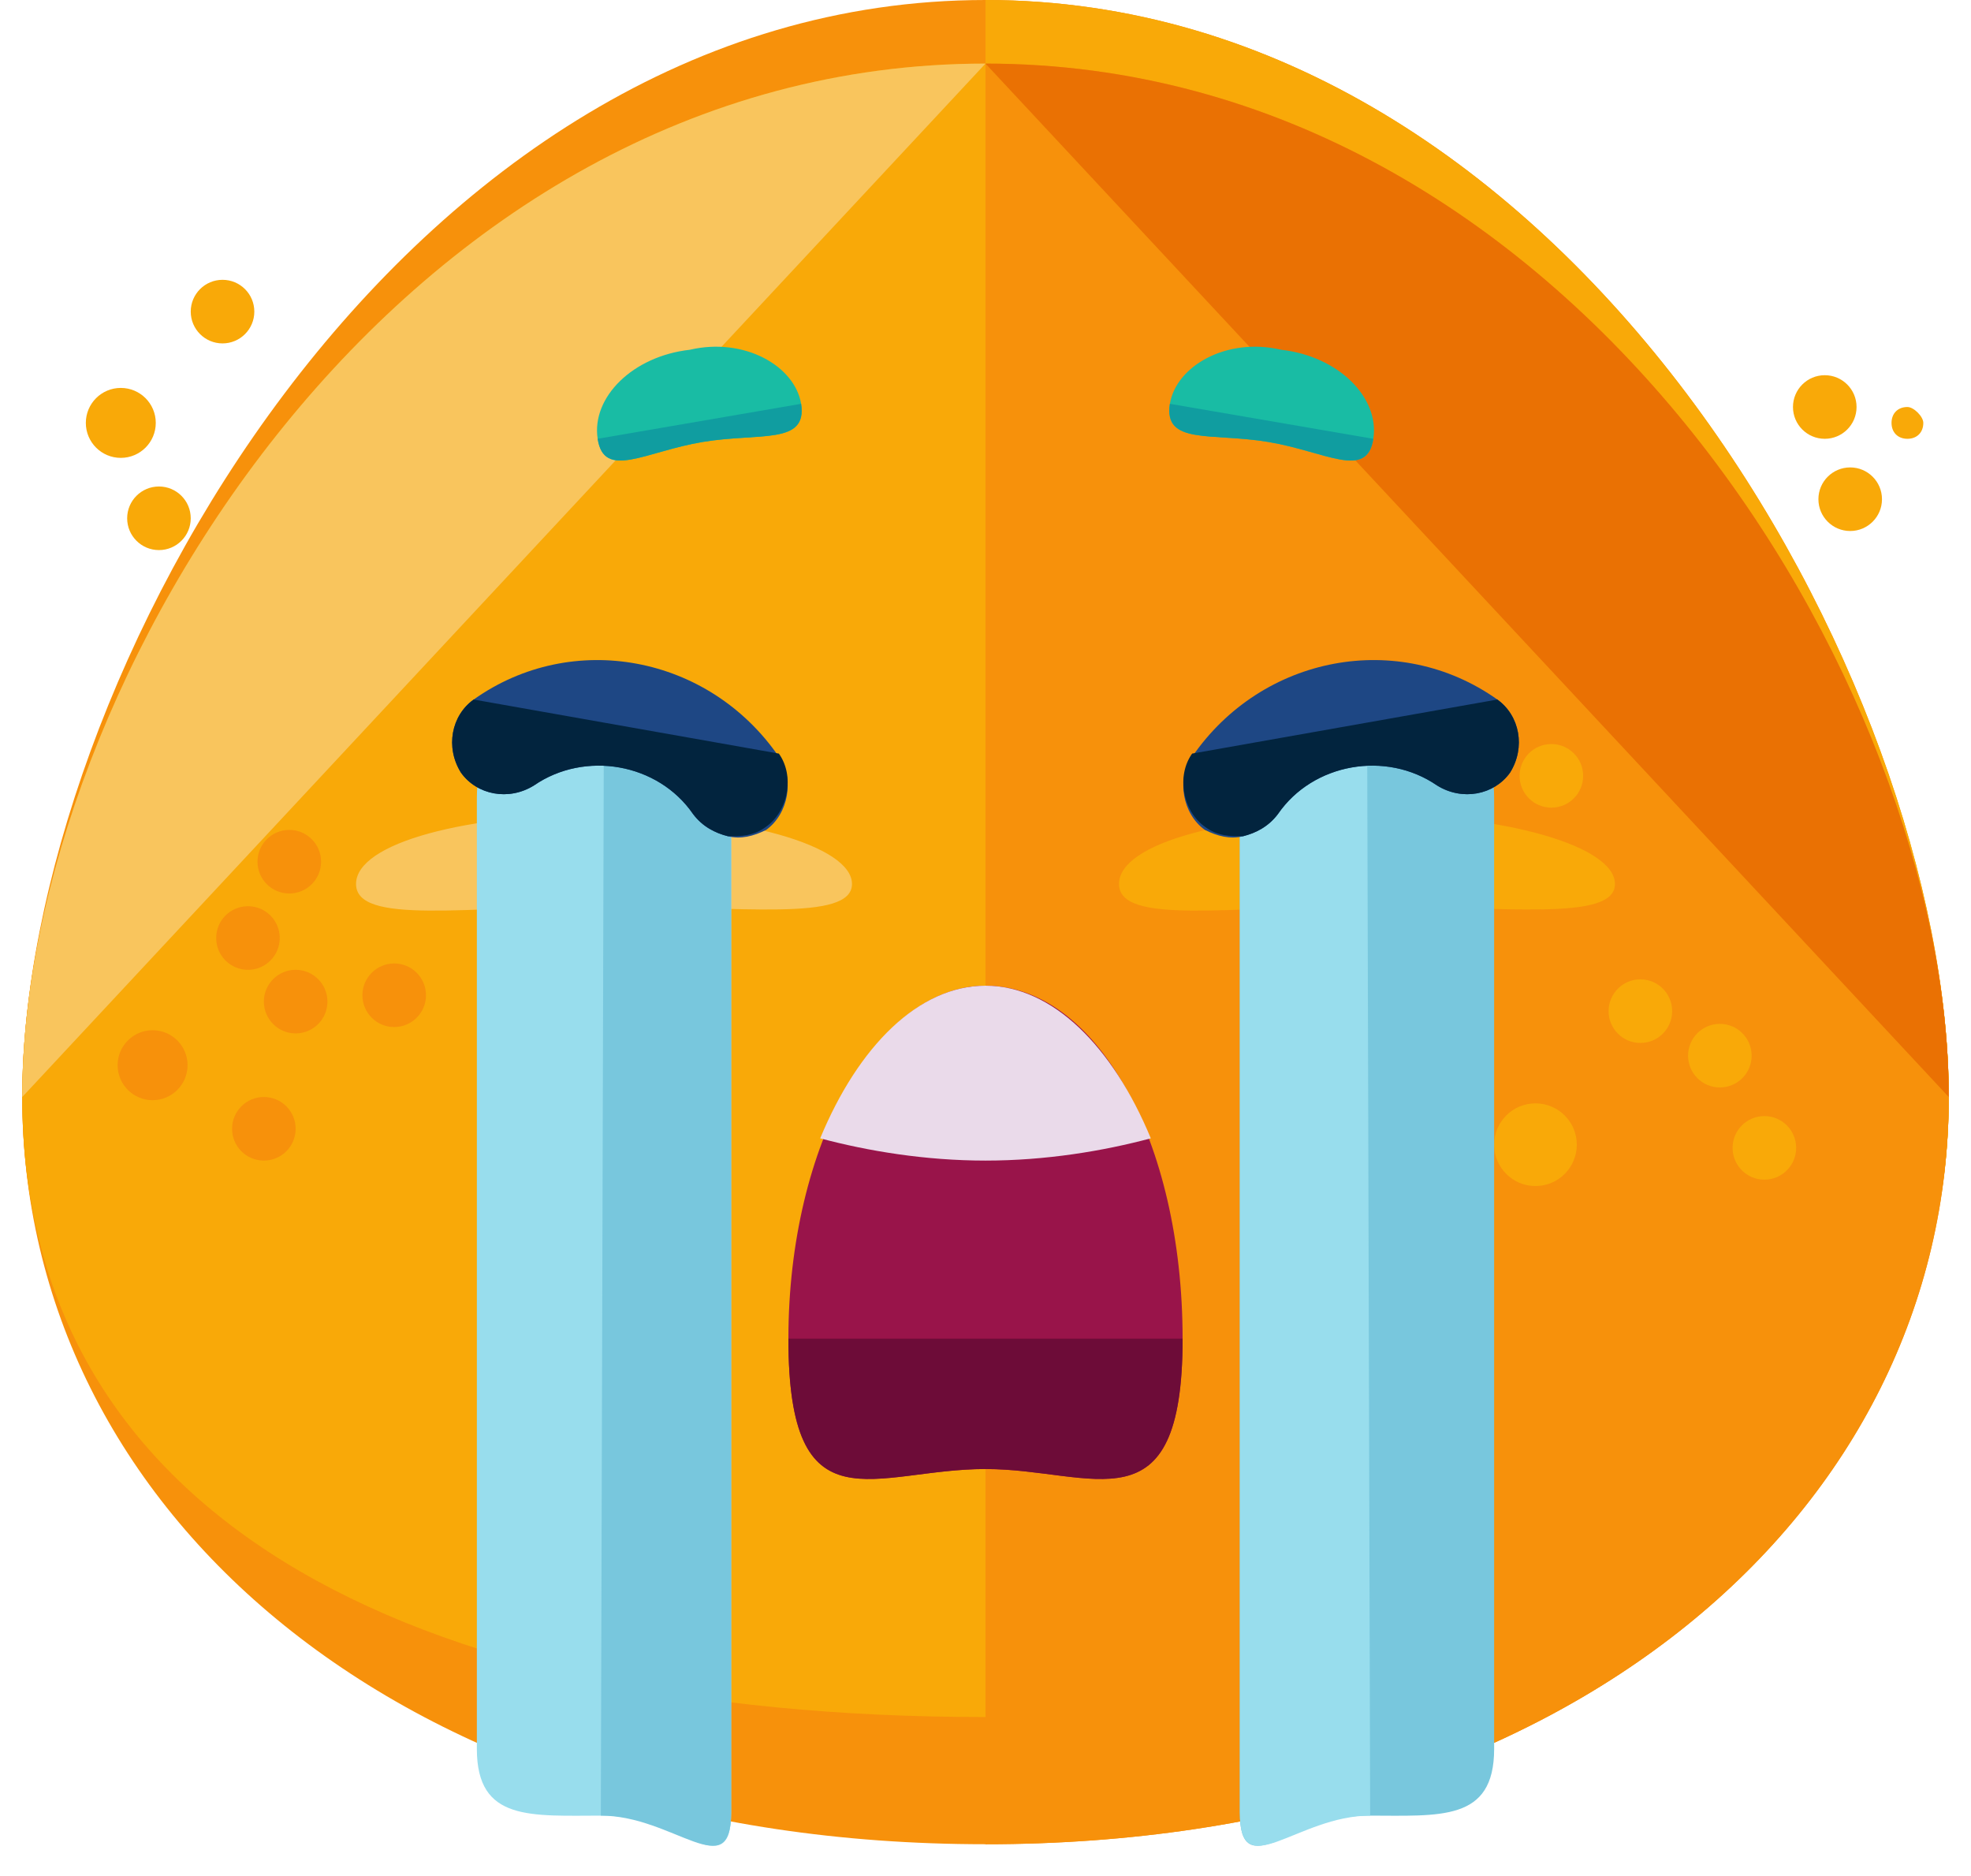 <svg xmlns="http://www.w3.org/2000/svg" xmlns:xlink="http://www.w3.org/1999/xlink" width="62" height="59" version="1.1" viewBox="0 0 62 59"><title>imgly_sticker_emoticons_sobbing</title><desc>Created with Sketch.</desc><g id="Page-1" fill="none" fill-rule="evenodd" stroke="none" stroke-width="1"><g id="sobbing" fill-rule="nonzero"><path id="Shape" fill="#F7910B" d="M61.3,34.5 C61.3,47.5 49.4,58 31,58 C12.6,58 0.7,47.5 0.7,34.5 C0.7,21.5 12.6,2 31,2 C49.4,2 61.3,21.5 61.3,34.5 Z"/><path id="Shape" fill="#F7910B" d="M61.3,34.5 C61.3,47.5 49.4,54 31,54 C12.6,54 0.7,47.5 0.7,34.5 C0.7,21.5 12.6,0 31,0 C49.4,0 61.3,21.5 61.3,34.5 Z"/><path id="Shape" fill="#F9A908" d="M31,0 C49.4,0 61.3,21.5 61.3,34.5 C61.3,47.5 49.4,54 31,54"/><path id="Shape" fill="#F9A908" d="M61.3,34.5 C61.3,47.5 49.4,54 31,54 C12.6,54 0.7,47.5 0.7,34.5 C0.7,21.5 12.6,2 31,2 C49.4,2 61.3,21.5 61.3,34.5 Z"/><path id="Shape" fill="#F9C55D" d="M0.7,34.5 C0.7,21.5 12.6,2 31,2"/><path id="Shape" fill="#F7910B" d="M31,2 C49.4,2 61.3,21.5 61.3,34.5 C61.3,47.5 49.4,58 31,58"/><path id="Shape" fill="#EA7103" d="M31,2 C49.4,2 61.3,21.5 61.3,34.5"/><g id="Group" transform="translate(18, 10)"><g id="Shape"><path fill="#19BCA4" d="M7.2,2.7 C7.4,4 5.9,3.6 4.1,3.9 C2.3,4.2 1,5.1 0.8,3.8 C0.6,2.5 1.9,1.2 3.7,1 C5.4,0.6 7,1.5 7.2,2.7 Z"/><path fill="#109DA0" d="M7.2,2.7 C7.4,4 5.9,3.6 4.1,3.9 C2.3,4.2 1,5.1 0.8,3.8"/></g><g id="Shape"><path fill="#19BCA4" d="M0.8,2.7 C0.6,4 2.1,3.6 3.9,3.9 C5.7,4.2 7,5.1 7.2,3.8 C7.4,2.5 6.1,1.2 4.3,1 C2.6,0.6 1,1.5 0.8,2.7 Z" transform="translate(18, 0)"/><path fill="#109DA0" d="M0.8,2.7 C0.6,4 2.1,3.6 3.9,3.9 C5.7,4.2 7,5.1 7.2,3.8" transform="translate(18, 0)"/></g></g><g id="Group" transform="translate(11, 25)"><path id="Shape" fill="#F9C55D" d="M15.8,2.8 C15.8,4 12.3,3.5 8,3.5 C3.7,3.5 0.2,4.1 0.2,2.8 C0.2,1.5 3.7,0.6 8,0.6 C12.3,0.6 15.8,1.6 15.8,2.8 Z"/><path id="Shape" fill="#F9A908" d="M39.8,2.8 C39.8,4 36.3,3.5 32,3.5 C27.7,3.5 24.2,4.1 24.2,2.8 C24.2,1.5 27.7,0.6 32,0.6 C36.3,0.6 39.8,1.6 39.8,2.8 Z"/></g><ellipse id="Oval" cx="9.3" cy="31.5" fill="#F7910B" rx="1" ry="1"/><ellipse id="Oval" cx="4.8" cy="33.5" fill="#F7910B" rx="1.1" ry="1.1"/><ellipse id="Oval" cx="7.8" cy="29.5" fill="#F7910B" rx="1" ry="1"/><circle id="Oval" cx="12.4" cy="31.3" r="1" fill="#F7910B"/><circle id="Oval" cx="51.6" cy="31.8" r="1" fill="#F9A908"/><circle id="Oval" cx="54.1" cy="33.2" r="1" fill="#F9A908"/><circle id="Oval" cx="48.8" cy="24.4" r="1" fill="#F9A908"/><circle id="Oval" cx="48.3" cy="36" r="1.3" fill="#F9A908"/><circle id="Oval" cx="55.5" cy="36.1" r="1" fill="#F9A908"/><ellipse id="Oval" cx="8.3" cy="35.5" fill="#F7910B" rx="1" ry="1"/><circle id="Oval" cx="9.1" cy="27.1" r="1" fill="#F7910B"/><ellipse id="Oval" cx="3.8" cy="13.3" fill="#F9A908" rx="1.1" ry="1.1"/><ellipse id="Oval" cx="7" cy="9.8" fill="#F9A908" rx="1" ry="1"/><circle id="Oval" cx="58.2" cy="15.7" r="1" fill="#F9A908"/><ellipse id="Oval" cx="57.4" cy="12.8" fill="#F9A908" rx="1" ry="1"/><path id="Shape" fill="#F9A908" d="M60.5,13.3 C60.5,13.6 60.3,13.8 60,13.8 C59.7,13.8 59.5,13.6 59.5,13.3 C59.5,13 59.7,12.8 60,12.8 C60.2,12.8 60.5,13.1 60.5,13.3 Z"/><ellipse id="Oval" cx="5" cy="16.3" fill="#F9A908" rx="1" ry="1"/><g id="Group" transform="translate(15, 21)"><g id="Shape"><path fill="#98DDED" d="M8,36 C8,38.3 6.3,36.1 4,36.1 L4,36.1 C1.7,36.1 0,36.3 0,34 L0,4.1 C0,1.8 1.7,0 4,0 L4,0 C6.3,0 8,1.8 8,4.1 L8,36 Z"/><path fill="#78C7DD" d="M4,0 L4,0 C6.3,0 8,1.8 8,4.1 L8,36 C8,38.3 6.2,36.1 3.9,36.1 L3.9,36.1"/></g><g id="Shape"><path fill="#78C7DD" d="M0,36 C0,38.3 1.7,36.1 4,36.1 L4,36.1 C6.3,36.1 8,36.3 8,34 L8,4.1 C8,1.8 6.3,0 4,0 L4,0 C1.7,0 0,1.8 0,4.1 L0,36 Z" transform="translate(24, 0)"/><path fill="#98DDED" d="M4,0 L4,0 C1.7,0 0,1.8 0,4.1 L0,36 C0,38.3 1.8,36.1 4.1,36.1 L4.1,36.1" transform="translate(24, 0)"/></g></g><g id="Group" transform="translate(24, 31)"><path id="Shape" fill="#99144A" d="M13.2,11.1 C13.2,17.2 10.4,15.2 7,15.2 C3.5,15.2 0.8,17.2 0.8,11.1 C0.8,5 3.6,0 7,0 C10.5,0 13.2,4.9 13.2,11.1 Z"/><path id="Shape" fill="#6D0C38" d="M13.2,11.1 C13.2,17.2 10.4,15.2 7,15.2 C3.5,15.2 0.8,17.2 0.8,11.1"/></g><path id="Shape" fill="#EADAEA" d="M31,36.5 C32.9,36.5 34.7,36.2 36.2,35.8 C35,32.9 33.1,31 31,31 C28.9,31 27,32.9 25.8,35.8 C27.3,36.2 29.1,36.5 31,36.5 Z"/><g id="Group" transform="translate(14, 20)"><g id="Shape"><path fill="#1E4784" d="M8.9,6.3 C8.5,6.2 8.1,6 7.8,5.6 C6.7,4 4.4,3.6 2.8,4.7 C2,5.2 1,5 0.5,4.3 C1.74860126e-15,3.5 0.2,2.5 0.9,2 C4,-0.2 8.3,0.6 10.5,3.8 C11,4.5 10.8,5.6 10.1,6.1 C9.7,6.3 9.3,6.4 8.9,6.3 Z"/><path fill="#02243E" d="M10.5,3.7 C11,4.4 10.8,5.5 10.1,6 C9.7,6.3 9.3,6.3 8.9,6.3 C8.5,6.2 8.1,6 7.8,5.6 C6.7,4 4.4,3.6 2.8,4.7 C2,5.2 1,5 0.5,4.3 C1.74860126e-15,3.5 0.2,2.5 0.9,2"/></g><g id="Shape"><path fill="#1E4784" d="M2.1,6.3 C2.5,6.2 2.9,6 3.2,5.6 C4.3,4 6.6,3.6 8.2,4.7 C9,5.2 10,5 10.5,4.3 C11,3.5 10.8,2.5 10.1,2 C7,-0.2 2.7,0.6 0.5,3.8 C9.71445147e-16,4.5 0.2,5.6 0.9,6.1 C1.3,6.3 1.7,6.4 2.1,6.3 Z" transform="translate(23, 0)"/><path fill="#02243E" d="M0.5,3.7 C9.71445147e-16,4.4 0.2,5.5 0.9,6 C1.3,6.3 1.7,6.3 2.1,6.3 C2.5,6.2 2.9,6 3.2,5.6 C4.3,4 6.6,3.6 8.2,4.7 C9,5.2 10,5 10.5,4.3 C11,3.5 10.8,2.5 10.1,2" transform="translate(23, 0)"/></g></g></g></g></svg>
